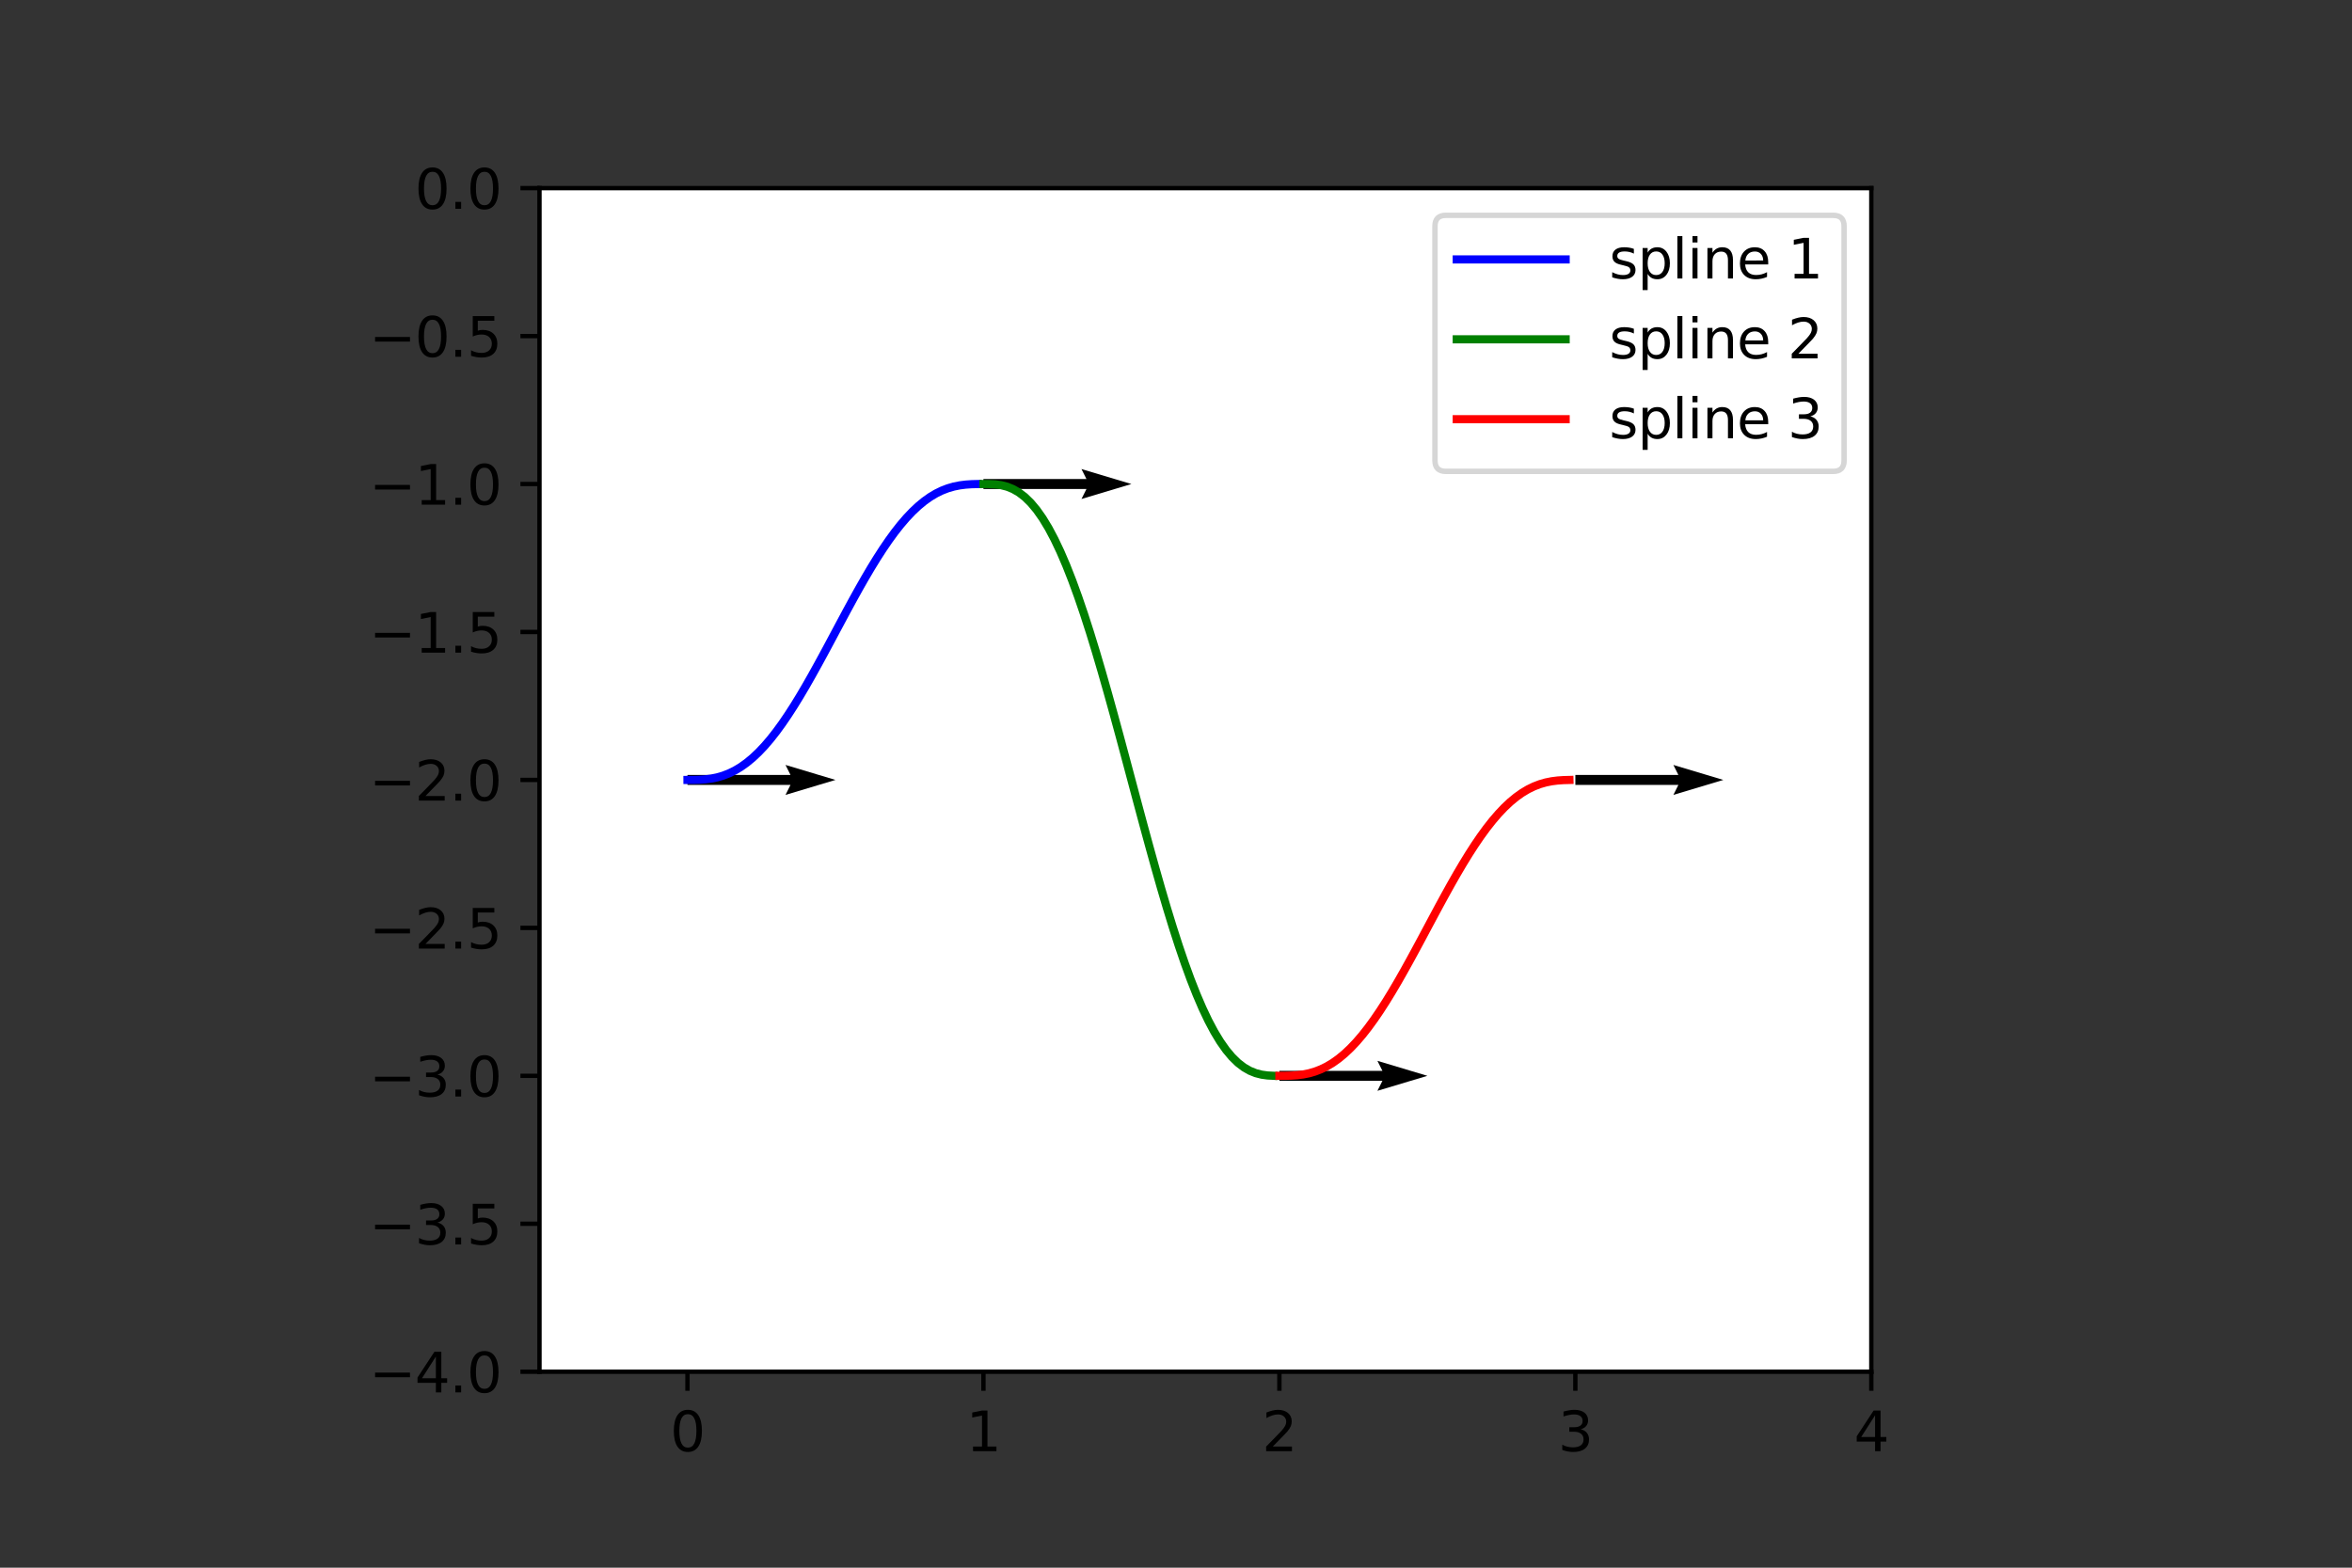 <?xml version="1.0" encoding="utf-8" standalone="no"?>
<!DOCTYPE svg PUBLIC "-//W3C//DTD SVG 1.1//EN"
  "http://www.w3.org/Graphics/SVG/1.1/DTD/svg11.dtd">
<svg height="288pt" version="1.1" viewBox="0 0 432 288" width="432pt" xmlns="http://www.w3.org/2000/svg" xmlns:xlink="http://www.w3.org/1999/xlink">
 <rect x="0" y="0" width="432" height="288" fill="#333333" stroke="none"/>
 <defs>
  <style type="text/css">*{stroke-linecap:butt;stroke-linejoin:round;}</style>
 </defs>
 <g id="figure_1">
  <g id="patch_1">
   <path d="M 0 288 
L 432 288 
L 432 0 
L 0 0 
z
" style="fill:none;"/>
  </g>
  <g id="axes_1">
   <g id="patch_2">
    <path d="M 99.09 252 
L 343.71 252 
L 343.71 34.56 
L 99.09 34.56 
z
" style="fill:#ffffff;"/>
   </g>
   <g id="Quiver_1">
    <path clip-path="url(#p41c5e29f60)" d="M 126.27 142.363 
L 145.194 142.363 
L 144.277 140.528 
L 153.45 143.28 
L 144.277 146.032 
L 145.194 144.197 
L 126.27 144.197 
L 126.27 142.363 
"/>
    <path clip-path="url(#p41c5e29f60)" d="M 180.63 88.003 
L 199.554 88.003 
L 198.637 86.168 
L 207.81 88.92 
L 198.637 91.672 
L 199.554 89.837 
L 180.63 89.837 
L 180.63 88.003 
"/>
    <path clip-path="url(#p41c5e29f60)" d="M 234.99 196.723 
L 253.914 196.723 
L 252.997 194.888 
L 262.17 197.64 
L 252.997 200.392 
L 253.914 198.557 
L 234.99 198.557 
L 234.99 196.723 
"/>
    <path clip-path="url(#p41c5e29f60)" d="M 289.35 142.363 
L 308.274 142.363 
L 307.357 140.528 
L 316.53 143.28 
L 307.357 146.032 
L 308.274 144.197 
L 289.35 144.197 
L 289.35 142.363 
"/>
   </g>
   <g id="matplotlib.axis_1">
    <g id="xtick_1">
     <g id="line2d_1">
      <defs>
       <path d="M 0 0 
L 0 3.5 
" id="md342c4a749" style="stroke:#000000;stroke-width:0.8;"/>
      </defs>
      <g>
       <use style="stroke:#000000;stroke-width:0.8;" x="126.27" xlink:href="#md342c4a749" y="252"/>
      </g>
     </g>
     <g id="text_1">
      <!-- 0 -->
      <g transform="translate(123.089 266.598)scale(0.1 -0.1)">
       <defs>
        <path d="M 2034 4250 
Q 1547 4250 1301 3770 
Q 1056 3291 1056 2328 
Q 1056 1369 1301 889 
Q 1547 409 2034 409 
Q 2525 409 2770 889 
Q 3016 1369 3016 2328 
Q 3016 3291 2770 3770 
Q 2525 4250 2034 4250 
z
M 2034 4750 
Q 2819 4750 3233 4129 
Q 3647 3509 3647 2328 
Q 3647 1150 3233 529 
Q 2819 -91 2034 -91 
Q 1250 -91 836 529 
Q 422 1150 422 2328 
Q 422 3509 836 4129 
Q 1250 4750 2034 4750 
z
" id="DejaVuSans-30" transform="scale(0.016)"/>
       </defs>
       <use xlink:href="#DejaVuSans-30"/>
      </g>
     </g>
    </g>
    <g id="xtick_2">
     <g id="line2d_2">
      <g>
       <use style="stroke:#000000;stroke-width:0.8;" x="180.63" xlink:href="#md342c4a749" y="252"/>
      </g>
     </g>
     <g id="text_2">
      <!-- 1 -->
      <g transform="translate(177.449 266.598)scale(0.1 -0.1)">
       <defs>
        <path d="M 794 531 
L 1825 531 
L 1825 4091 
L 703 3866 
L 703 4441 
L 1819 4666 
L 2450 4666 
L 2450 531 
L 3481 531 
L 3481 0 
L 794 0 
L 794 531 
z
" id="DejaVuSans-31" transform="scale(0.016)"/>
       </defs>
       <use xlink:href="#DejaVuSans-31"/>
      </g>
     </g>
    </g>
    <g id="xtick_3">
     <g id="line2d_3">
      <g>
       <use style="stroke:#000000;stroke-width:0.8;" x="234.99" xlink:href="#md342c4a749" y="252"/>
      </g>
     </g>
     <g id="text_3">
      <!-- 2 -->
      <g transform="translate(231.809 266.598)scale(0.1 -0.1)">
       <defs>
        <path d="M 1228 531 
L 3431 531 
L 3431 0 
L 469 0 
L 469 531 
Q 828 903 1448 1529 
Q 2069 2156 2228 2338 
Q 2531 2678 2651 2914 
Q 2772 3150 2772 3378 
Q 2772 3750 2511 3984 
Q 2250 4219 1831 4219 
Q 1534 4219 1204 4116 
Q 875 4013 500 3803 
L 500 4441 
Q 881 4594 1212 4672 
Q 1544 4750 1819 4750 
Q 2544 4750 2975 4387 
Q 3406 4025 3406 3419 
Q 3406 3131 3298 2873 
Q 3191 2616 2906 2266 
Q 2828 2175 2409 1742 
Q 1991 1309 1228 531 
z
" id="DejaVuSans-32" transform="scale(0.016)"/>
       </defs>
       <use xlink:href="#DejaVuSans-32"/>
      </g>
     </g>
    </g>
    <g id="xtick_4">
     <g id="line2d_4">
      <g>
       <use style="stroke:#000000;stroke-width:0.8;" x="289.35" xlink:href="#md342c4a749" y="252"/>
      </g>
     </g>
     <g id="text_4">
      <!-- 3 -->
      <g transform="translate(286.169 266.598)scale(0.1 -0.1)">
       <defs>
        <path d="M 2597 2516 
Q 3050 2419 3304 2112 
Q 3559 1806 3559 1356 
Q 3559 666 3084 287 
Q 2609 -91 1734 -91 
Q 1441 -91 1130 -33 
Q 819 25 488 141 
L 488 750 
Q 750 597 1062 519 
Q 1375 441 1716 441 
Q 2309 441 2620 675 
Q 2931 909 2931 1356 
Q 2931 1769 2642 2001 
Q 2353 2234 1838 2234 
L 1294 2234 
L 1294 2753 
L 1863 2753 
Q 2328 2753 2575 2939 
Q 2822 3125 2822 3475 
Q 2822 3834 2567 4026 
Q 2313 4219 1838 4219 
Q 1578 4219 1281 4162 
Q 984 4106 628 3988 
L 628 4550 
Q 988 4650 1302 4700 
Q 1616 4750 1894 4750 
Q 2613 4750 3031 4423 
Q 3450 4097 3450 3541 
Q 3450 3153 3228 2886 
Q 3006 2619 2597 2516 
z
" id="DejaVuSans-33" transform="scale(0.016)"/>
       </defs>
       <use xlink:href="#DejaVuSans-33"/>
      </g>
     </g>
    </g>
    <g id="xtick_5">
     <g id="line2d_5">
      <g>
       <use style="stroke:#000000;stroke-width:0.8;" x="343.71" xlink:href="#md342c4a749" y="252"/>
      </g>
     </g>
     <g id="text_5">
      <!-- 4 -->
      <g transform="translate(340.529 266.598)scale(0.1 -0.1)">
       <defs>
        <path d="M 2419 4116 
L 825 1625 
L 2419 1625 
L 2419 4116 
z
M 2253 4666 
L 3047 4666 
L 3047 1625 
L 3713 1625 
L 3713 1100 
L 3047 1100 
L 3047 0 
L 2419 0 
L 2419 1100 
L 313 1100 
L 313 1709 
L 2253 4666 
z
" id="DejaVuSans-34" transform="scale(0.016)"/>
       </defs>
       <use xlink:href="#DejaVuSans-34"/>
      </g>
     </g>
    </g>
   </g>
   <g id="matplotlib.axis_2">
    <g id="ytick_1">
     <g id="line2d_6">
      <defs>
       <path d="M 0 0 
L -3.5 0 
" id="m4157bc86fc" style="stroke:#000000;stroke-width:0.8;"/>
      </defs>
      <g>
       <use style="stroke:#000000;stroke-width:0.8;" x="99.09" xlink:href="#m4157bc86fc" y="252"/>
      </g>
     </g>
     <g id="text_6">
      <!-- −4.0 -->
      <g transform="translate(67.807 255.799)scale(0.1 -0.1)">
       <defs>
        <path d="M 678 2272 
L 4684 2272 
L 4684 1741 
L 678 1741 
L 678 2272 
z
" id="DejaVuSans-2212" transform="scale(0.016)"/>
        <path d="M 684 794 
L 1344 794 
L 1344 0 
L 684 0 
L 684 794 
z
" id="DejaVuSans-2e" transform="scale(0.016)"/>
       </defs>
       <use xlink:href="#DejaVuSans-2212"/>
       <use x="83.789" xlink:href="#DejaVuSans-34"/>
       <use x="147.412" xlink:href="#DejaVuSans-2e"/>
       <use x="179.199" xlink:href="#DejaVuSans-30"/>
      </g>
     </g>
    </g>
    <g id="ytick_2">
     <g id="line2d_7">
      <g>
       <use style="stroke:#000000;stroke-width:0.8;" x="99.09" xlink:href="#m4157bc86fc" y="224.82"/>
      </g>
     </g>
     <g id="text_7">
      <!-- −3.5 -->
      <g transform="translate(67.807 228.619)scale(0.1 -0.1)">
       <defs>
        <path d="M 691 4666 
L 3169 4666 
L 3169 4134 
L 1269 4134 
L 1269 2991 
Q 1406 3038 1543 3061 
Q 1681 3084 1819 3084 
Q 2600 3084 3056 2656 
Q 3513 2228 3513 1497 
Q 3513 744 3044 326 
Q 2575 -91 1722 -91 
Q 1428 -91 1123 -41 
Q 819 9 494 109 
L 494 744 
Q 775 591 1075 516 
Q 1375 441 1709 441 
Q 2250 441 2565 725 
Q 2881 1009 2881 1497 
Q 2881 1984 2565 2268 
Q 2250 2553 1709 2553 
Q 1456 2553 1204 2497 
Q 953 2441 691 2322 
L 691 4666 
z
" id="DejaVuSans-35" transform="scale(0.016)"/>
       </defs>
       <use xlink:href="#DejaVuSans-2212"/>
       <use x="83.789" xlink:href="#DejaVuSans-33"/>
       <use x="147.412" xlink:href="#DejaVuSans-2e"/>
       <use x="179.199" xlink:href="#DejaVuSans-35"/>
      </g>
     </g>
    </g>
    <g id="ytick_3">
     <g id="line2d_8">
      <g>
       <use style="stroke:#000000;stroke-width:0.8;" x="99.09" xlink:href="#m4157bc86fc" y="197.64"/>
      </g>
     </g>
     <g id="text_8">
      <!-- −3.0 -->
      <g transform="translate(67.807 201.439)scale(0.1 -0.1)">
       <use xlink:href="#DejaVuSans-2212"/>
       <use x="83.789" xlink:href="#DejaVuSans-33"/>
       <use x="147.412" xlink:href="#DejaVuSans-2e"/>
       <use x="179.199" xlink:href="#DejaVuSans-30"/>
      </g>
     </g>
    </g>
    <g id="ytick_4">
     <g id="line2d_9">
      <g>
       <use style="stroke:#000000;stroke-width:0.8;" x="99.09" xlink:href="#m4157bc86fc" y="170.46"/>
      </g>
     </g>
     <g id="text_9">
      <!-- −2.5 -->
      <g transform="translate(67.807 174.259)scale(0.1 -0.1)">
       <use xlink:href="#DejaVuSans-2212"/>
       <use x="83.789" xlink:href="#DejaVuSans-32"/>
       <use x="147.412" xlink:href="#DejaVuSans-2e"/>
       <use x="179.199" xlink:href="#DejaVuSans-35"/>
      </g>
     </g>
    </g>
    <g id="ytick_5">
     <g id="line2d_10">
      <g>
       <use style="stroke:#000000;stroke-width:0.8;" x="99.09" xlink:href="#m4157bc86fc" y="143.28"/>
      </g>
     </g>
     <g id="text_10">
      <!-- −2.0 -->
      <g transform="translate(67.807 147.079)scale(0.1 -0.1)">
       <use xlink:href="#DejaVuSans-2212"/>
       <use x="83.789" xlink:href="#DejaVuSans-32"/>
       <use x="147.412" xlink:href="#DejaVuSans-2e"/>
       <use x="179.199" xlink:href="#DejaVuSans-30"/>
      </g>
     </g>
    </g>
    <g id="ytick_6">
     <g id="line2d_11">
      <g>
       <use style="stroke:#000000;stroke-width:0.8;" x="99.09" xlink:href="#m4157bc86fc" y="116.1"/>
      </g>
     </g>
     <g id="text_11">
      <!-- −1.5 -->
      <g transform="translate(67.807 119.899)scale(0.1 -0.1)">
       <use xlink:href="#DejaVuSans-2212"/>
       <use x="83.789" xlink:href="#DejaVuSans-31"/>
       <use x="147.412" xlink:href="#DejaVuSans-2e"/>
       <use x="179.199" xlink:href="#DejaVuSans-35"/>
      </g>
     </g>
    </g>
    <g id="ytick_7">
     <g id="line2d_12">
      <g>
       <use style="stroke:#000000;stroke-width:0.8;" x="99.09" xlink:href="#m4157bc86fc" y="88.92"/>
      </g>
     </g>
     <g id="text_12">
      <!-- −1.0 -->
      <g transform="translate(67.807 92.719)scale(0.1 -0.1)">
       <use xlink:href="#DejaVuSans-2212"/>
       <use x="83.789" xlink:href="#DejaVuSans-31"/>
       <use x="147.412" xlink:href="#DejaVuSans-2e"/>
       <use x="179.199" xlink:href="#DejaVuSans-30"/>
      </g>
     </g>
    </g>
    <g id="ytick_8">
     <g id="line2d_13">
      <g>
       <use style="stroke:#000000;stroke-width:0.8;" x="99.09" xlink:href="#m4157bc86fc" y="61.74"/>
      </g>
     </g>
     <g id="text_13">
      <!-- −0.5 -->
      <g transform="translate(67.807 65.539)scale(0.1 -0.1)">
       <use xlink:href="#DejaVuSans-2212"/>
       <use x="83.789" xlink:href="#DejaVuSans-30"/>
       <use x="147.412" xlink:href="#DejaVuSans-2e"/>
       <use x="179.199" xlink:href="#DejaVuSans-35"/>
      </g>
     </g>
    </g>
    <g id="ytick_9">
     <g id="line2d_14">
      <g>
       <use style="stroke:#000000;stroke-width:0.8;" x="99.09" xlink:href="#m4157bc86fc" y="34.56"/>
      </g>
     </g>
     <g id="text_14">
      <!-- 0.0 -->
      <g transform="translate(76.187 38.359)scale(0.1 -0.1)">
       <use xlink:href="#DejaVuSans-30"/>
       <use x="63.623" xlink:href="#DejaVuSans-2e"/>
       <use x="95.41" xlink:href="#DejaVuSans-30"/>
      </g>
     </g>
    </g>
   </g>
   <g id="line2d_15">
    <path clip-path="url(#p41c5e29f60)" d="M 126.27 143.28 
L 127.357 143.276 
L 128.444 143.247 
L 129.532 143.173 
L 130.619 143.034 
L 131.706 142.815 
L 132.793 142.502 
L 133.88 142.084 
L 134.968 141.554 
L 136.055 140.904 
L 137.142 140.131 
L 138.229 139.234 
L 139.316 138.211 
L 140.404 137.064 
L 141.491 135.797 
L 142.578 134.415 
L 143.665 132.923 
L 144.752 131.329 
L 145.84 129.641 
L 146.927 127.869 
L 148.014 126.024 
L 149.101 124.116 
L 150.188 122.157 
L 151.276 120.16 
L 152.363 118.136 
L 153.45 116.1 
L 154.537 114.064 
L 155.624 112.04 
L 156.712 110.043 
L 157.799 108.084 
L 158.886 106.176 
L 159.973 104.331 
L 161.06 102.559 
L 162.148 100.871 
L 163.235 99.277 
L 164.322 97.785 
L 165.409 96.403 
L 166.496 95.136 
L 167.584 93.989 
L 168.671 92.966 
L 169.758 92.069 
L 170.845 91.296 
L 171.932 90.646 
L 173.02 90.116 
L 174.107 89.698 
L 175.194 89.385 
L 176.281 89.166 
L 177.368 89.027 
L 178.456 88.953 
L 179.543 88.924 
" style="fill:none;stroke:#0000ff;stroke-linecap:square;stroke-width:1.5;"/>
   </g>
   <g id="line2d_16">
    <path clip-path="url(#p41c5e29f60)" d="M 180.63 88.92 
L 181.717 88.928 
L 182.804 88.985 
L 183.892 89.134 
L 184.979 89.412 
L 186.066 89.851 
L 187.153 90.477 
L 188.24 91.312 
L 189.328 92.373 
L 190.415 93.672 
L 191.502 95.217 
L 192.589 97.012 
L 193.676 99.058 
L 194.764 101.351 
L 195.851 103.885 
L 196.938 106.65 
L 198.025 109.634 
L 199.112 112.822 
L 200.2 116.198 
L 201.287 119.741 
L 202.374 123.432 
L 203.461 127.248 
L 204.548 131.166 
L 205.636 135.161 
L 206.723 139.207 
L 207.81 143.28 
L 208.897 147.353 
L 209.984 151.399 
L 211.072 155.394 
L 212.159 159.312 
L 213.246 163.128 
L 214.333 166.819 
L 215.42 170.362 
L 216.508 173.738 
L 217.595 176.926 
L 218.682 179.91 
L 219.769 182.675 
L 220.856 185.209 
L 221.944 187.502 
L 223.031 189.548 
L 224.118 191.343 
L 225.205 192.888 
L 226.292 194.187 
L 227.38 195.248 
L 228.467 196.083 
L 229.554 196.709 
L 230.641 197.148 
L 231.728 197.426 
L 232.816 197.575 
L 233.903 197.632 
" style="fill:none;stroke:#008000;stroke-linecap:square;stroke-width:1.5;"/>
   </g>
   <g id="line2d_17">
    <path clip-path="url(#p41c5e29f60)" d="M 234.99 197.64 
L 236.077 197.636 
L 237.164 197.607 
L 238.252 197.533 
L 239.339 197.394 
L 240.426 197.175 
L 241.513 196.862 
L 242.6 196.444 
L 243.688 195.914 
L 244.775 195.264 
L 245.862 194.491 
L 246.949 193.594 
L 248.036 192.571 
L 249.124 191.424 
L 250.211 190.157 
L 251.298 188.775 
L 252.385 187.283 
L 253.472 185.689 
L 254.56 184.001 
L 255.647 182.229 
L 256.734 180.384 
L 257.821 178.476 
L 258.908 176.517 
L 259.996 174.52 
L 261.083 172.496 
L 262.17 170.46 
L 263.257 168.424 
L 264.344 166.4 
L 265.432 164.403 
L 266.519 162.444 
L 267.606 160.536 
L 268.693 158.691 
L 269.78 156.919 
L 270.868 155.231 
L 271.955 153.637 
L 273.042 152.145 
L 274.129 150.763 
L 275.216 149.496 
L 276.304 148.349 
L 277.391 147.326 
L 278.478 146.429 
L 279.565 145.656 
L 280.652 145.006 
L 281.74 144.476 
L 282.827 144.058 
L 283.914 143.745 
L 285.001 143.526 
L 286.088 143.387 
L 287.176 143.313 
L 288.263 143.284 
" style="fill:none;stroke:#ff0000;stroke-linecap:square;stroke-width:1.5;"/>
   </g>
   <g id="patch_3">
    <path d="M 99.09 252 
L 99.09 34.56 
" style="fill:none;stroke:#000000;stroke-linecap:square;stroke-linejoin:miter;stroke-width:0.8;"/>
   </g>
   <g id="patch_4">
    <path d="M 343.71 252 
L 343.71 34.56 
" style="fill:none;stroke:#000000;stroke-linecap:square;stroke-linejoin:miter;stroke-width:0.8;"/>
   </g>
   <g id="patch_5">
    <path d="M 99.09 252 
L 343.71 252 
" style="fill:none;stroke:#000000;stroke-linecap:square;stroke-linejoin:miter;stroke-width:0.8;"/>
   </g>
   <g id="patch_6">
    <path d="M 99.09 34.56 
L 343.71 34.56 
" style="fill:none;stroke:#000000;stroke-linecap:square;stroke-linejoin:miter;stroke-width:0.8;"/>
   </g>
   <g id="legend_1">
    <g id="patch_7">
     <path d="M 265.565 86.594 
L 336.71 86.594 
Q 338.71 86.594 338.71 84.594 
L 338.71 41.56 
Q 338.71 39.56 336.71 39.56 
L 265.565 39.56 
Q 263.565 39.56 263.565 41.56 
L 263.565 84.594 
Q 263.565 86.594 265.565 86.594 
z
" style="fill:#ffffff;opacity:0.8;stroke:#cccccc;stroke-linejoin:miter;"/>
    </g>
    <g id="line2d_18">
     <path d="M 267.565 47.658 
L 287.565 47.658 
" style="fill:none;stroke:#0000ff;stroke-linecap:square;stroke-width:1.5;"/>
    </g>
    <g id="line2d_19"/>
    <g id="text_15">
     <!-- spline 1 -->
     <g transform="translate(295.565 51.158)scale(0.1 -0.1)">
      <defs>
       <path d="M 2834 3397 
L 2834 2853 
Q 2591 2978 2328 3040 
Q 2066 3103 1784 3103 
Q 1356 3103 1142 2972 
Q 928 2841 928 2578 
Q 928 2378 1081 2264 
Q 1234 2150 1697 2047 
L 1894 2003 
Q 2506 1872 2764 1633 
Q 3022 1394 3022 966 
Q 3022 478 2636 193 
Q 2250 -91 1575 -91 
Q 1294 -91 989 -36 
Q 684 19 347 128 
L 347 722 
Q 666 556 975 473 
Q 1284 391 1588 391 
Q 1994 391 2212 530 
Q 2431 669 2431 922 
Q 2431 1156 2273 1281 
Q 2116 1406 1581 1522 
L 1381 1569 
Q 847 1681 609 1914 
Q 372 2147 372 2553 
Q 372 3047 722 3315 
Q 1072 3584 1716 3584 
Q 2034 3584 2315 3537 
Q 2597 3491 2834 3397 
z
" id="DejaVuSans-73" transform="scale(0.016)"/>
       <path d="M 1159 525 
L 1159 -1331 
L 581 -1331 
L 581 3500 
L 1159 3500 
L 1159 2969 
Q 1341 3281 1617 3432 
Q 1894 3584 2278 3584 
Q 2916 3584 3314 3078 
Q 3713 2572 3713 1747 
Q 3713 922 3314 415 
Q 2916 -91 2278 -91 
Q 1894 -91 1617 61 
Q 1341 213 1159 525 
z
M 3116 1747 
Q 3116 2381 2855 2742 
Q 2594 3103 2138 3103 
Q 1681 3103 1420 2742 
Q 1159 2381 1159 1747 
Q 1159 1113 1420 752 
Q 1681 391 2138 391 
Q 2594 391 2855 752 
Q 3116 1113 3116 1747 
z
" id="DejaVuSans-70" transform="scale(0.016)"/>
       <path d="M 603 4863 
L 1178 4863 
L 1178 0 
L 603 0 
L 603 4863 
z
" id="DejaVuSans-6c" transform="scale(0.016)"/>
       <path d="M 603 3500 
L 1178 3500 
L 1178 0 
L 603 0 
L 603 3500 
z
M 603 4863 
L 1178 4863 
L 1178 4134 
L 603 4134 
L 603 4863 
z
" id="DejaVuSans-69" transform="scale(0.016)"/>
       <path d="M 3513 2113 
L 3513 0 
L 2938 0 
L 2938 2094 
Q 2938 2591 2744 2837 
Q 2550 3084 2163 3084 
Q 1697 3084 1428 2787 
Q 1159 2491 1159 1978 
L 1159 0 
L 581 0 
L 581 3500 
L 1159 3500 
L 1159 2956 
Q 1366 3272 1645 3428 
Q 1925 3584 2291 3584 
Q 2894 3584 3203 3211 
Q 3513 2838 3513 2113 
z
" id="DejaVuSans-6e" transform="scale(0.016)"/>
       <path d="M 3597 1894 
L 3597 1613 
L 953 1613 
Q 991 1019 1311 708 
Q 1631 397 2203 397 
Q 2534 397 2845 478 
Q 3156 559 3463 722 
L 3463 178 
Q 3153 47 2828 -22 
Q 2503 -91 2169 -91 
Q 1331 -91 842 396 
Q 353 884 353 1716 
Q 353 2575 817 3079 
Q 1281 3584 2069 3584 
Q 2775 3584 3186 3129 
Q 3597 2675 3597 1894 
z
M 3022 2063 
Q 3016 2534 2758 2815 
Q 2500 3097 2075 3097 
Q 1594 3097 1305 2825 
Q 1016 2553 972 2059 
L 3022 2063 
z
" id="DejaVuSans-65" transform="scale(0.016)"/>
       <path id="DejaVuSans-20" transform="scale(0.016)"/>
      </defs>
      <use xlink:href="#DejaVuSans-73"/>
      <use x="52.1" xlink:href="#DejaVuSans-70"/>
      <use x="115.576" xlink:href="#DejaVuSans-6c"/>
      <use x="143.359" xlink:href="#DejaVuSans-69"/>
      <use x="171.143" xlink:href="#DejaVuSans-6e"/>
      <use x="234.521" xlink:href="#DejaVuSans-65"/>
      <use x="296.045" xlink:href="#DejaVuSans-20"/>
      <use x="327.832" xlink:href="#DejaVuSans-31"/>
     </g>
    </g>
    <g id="line2d_20">
     <path d="M 267.565 62.337 
L 287.565 62.337 
" style="fill:none;stroke:#008000;stroke-linecap:square;stroke-width:1.5;"/>
    </g>
    <g id="line2d_21"/>
    <g id="text_16">
     <!-- spline 2 -->
     <g transform="translate(295.565 65.837)scale(0.1 -0.1)">
      <use xlink:href="#DejaVuSans-73"/>
      <use x="52.1" xlink:href="#DejaVuSans-70"/>
      <use x="115.576" xlink:href="#DejaVuSans-6c"/>
      <use x="143.359" xlink:href="#DejaVuSans-69"/>
      <use x="171.143" xlink:href="#DejaVuSans-6e"/>
      <use x="234.521" xlink:href="#DejaVuSans-65"/>
      <use x="296.045" xlink:href="#DejaVuSans-20"/>
      <use x="327.832" xlink:href="#DejaVuSans-32"/>
     </g>
    </g>
    <g id="line2d_22">
     <path d="M 267.565 77.015 
L 287.565 77.015 
" style="fill:none;stroke:#ff0000;stroke-linecap:square;stroke-width:1.5;"/>
    </g>
    <g id="line2d_23"/>
    <g id="text_17">
     <!-- spline 3 -->
     <g transform="translate(295.565 80.515)scale(0.1 -0.1)">
      <use xlink:href="#DejaVuSans-73"/>
      <use x="52.1" xlink:href="#DejaVuSans-70"/>
      <use x="115.576" xlink:href="#DejaVuSans-6c"/>
      <use x="143.359" xlink:href="#DejaVuSans-69"/>
      <use x="171.143" xlink:href="#DejaVuSans-6e"/>
      <use x="234.521" xlink:href="#DejaVuSans-65"/>
      <use x="296.045" xlink:href="#DejaVuSans-20"/>
      <use x="327.832" xlink:href="#DejaVuSans-33"/>
     </g>
    </g>
   </g>
  </g>
 </g>
 <defs>
  <clipPath id="p41c5e29f60">
   <rect height="217.44" width="244.62" x="99.09" y="34.56"/>
  </clipPath>
 </defs>
</svg>
